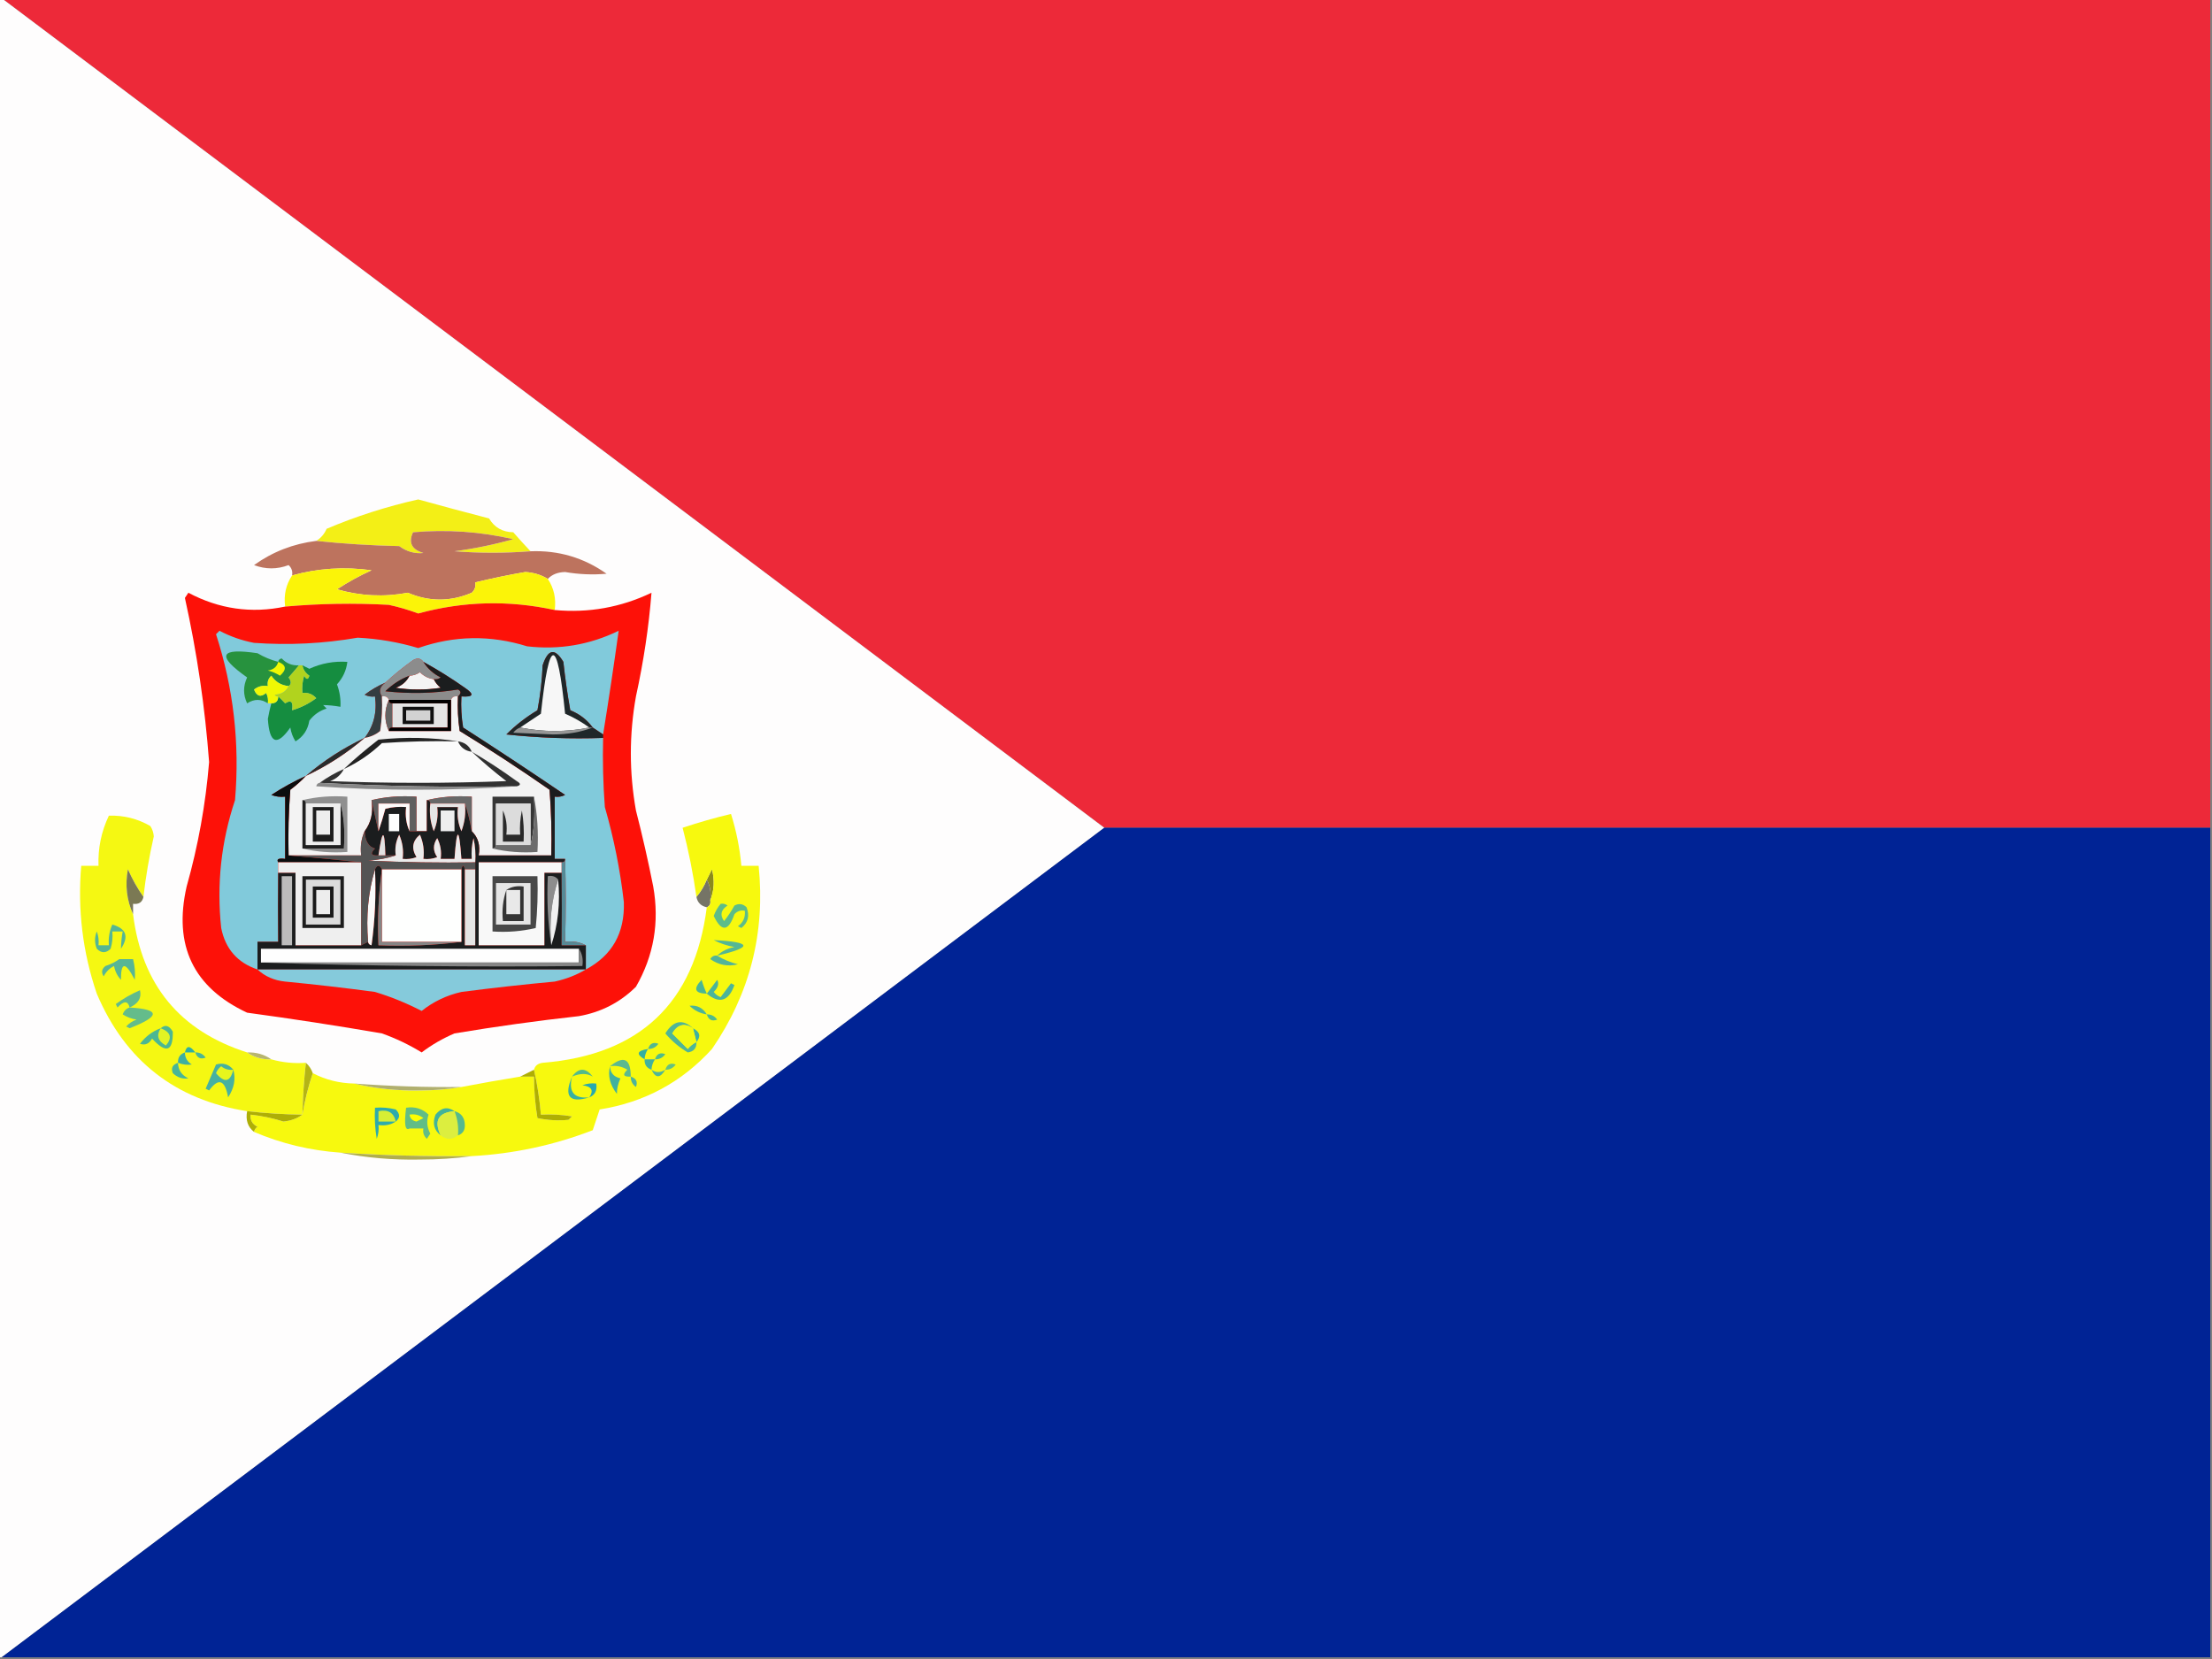 <?xml version="1.0" encoding="UTF-8"?>
<!DOCTYPE svg PUBLIC "-//W3C//DTD SVG 1.1//EN" "http://www.w3.org/Graphics/SVG/1.1/DTD/svg11.dtd">
<svg xmlns="http://www.w3.org/2000/svg" version="1.1" width="640px" height="480px" style="shape-rendering:geometricPrecision; text-rendering:geometricPrecision; image-rendering:optimizeQuality; fill-rule:evenodd; clip-rule:evenodd" xmlns:xlink="http://www.w3.org/1999/xlink">
<rect width="100%" height="100%" fill="#808080" stroke="none"/>
<g><path style="opacity:1" fill="#ed2939" d="M 0.5,-0.5 C 213.5,-0.5 426.5,-0.5 639.5,-0.5C 639.5,79.5 639.5,159.5 639.5,239.5C 532.833,239.5 426.167,239.5 319.5,239.5C 213.143,159.469 106.81,79.469 0.5,-0.5 Z"/></g>
<g><path style="opacity:1" fill="#fefdfd" d="M -0.5,-0.5 C -0.167,-0.5 0.167,-0.5 0.5,-0.5C 106.81,79.469 213.143,159.469 319.5,239.5C 213.167,319.5 106.833,399.5 0.5,479.5C 0.167,479.5 -0.167,479.5 -0.5,479.5C -0.5,319.5 -0.5,159.5 -0.5,-0.5 Z"/></g>
<g><path style="opacity:1" fill="#f3ef16" d="M 153.5,159.5 C 146.13,160.062 138.797,160.062 131.5,159.5C 137.326,158.73 142.993,157.563 148.5,156C 138.951,153.811 129.285,153.144 119.5,154C 118.11,156.994 119.11,158.994 122.5,160C 119.983,160.257 117.65,159.59 115.5,158C 107.323,157.829 99.323,157.329 91.5,156.5C 92.837,155.685 93.837,154.518 94.5,153C 103.014,149.385 111.848,146.552 121,144.5C 127.816,146.386 134.649,148.22 141.5,150C 143.056,152.614 145.39,153.947 148.5,154C 150.194,155.935 151.861,157.769 153.5,159.5 Z"/></g>
<g><path style="opacity:1" fill="#bd735e" d="M 153.5,159.5 C 161.586,159.187 168.92,161.354 175.5,166C 171.498,166.359 167.498,166.192 163.5,165.5C 161.36,165.556 159.694,166.223 158.5,167.5C 156.616,166.325 154.449,165.658 152,165.5C 147.149,166.338 142.316,167.338 137.5,168.5C 137.719,169.675 137.386,170.675 136.5,171.5C 130.332,174.133 124.166,174.133 118,171.5C 111.102,172.794 104.268,172.461 97.5,170.5C 100.705,168.398 104.038,166.565 107.5,165C 99.565,163.922 91.898,164.422 84.5,166.5C 84.719,165.325 84.386,164.325 83.5,163.5C 80.177,164.757 76.844,164.757 73.5,163.5C 78.865,159.653 84.865,157.32 91.5,156.5C 99.323,157.329 107.323,157.829 115.5,158C 117.65,159.59 119.983,160.257 122.5,160C 119.11,158.994 118.11,156.994 119.5,154C 129.285,153.144 138.951,153.811 148.5,156C 142.993,157.563 137.326,158.73 131.5,159.5C 138.797,160.062 146.13,160.062 153.5,159.5 Z"/></g>
<g><path style="opacity:1" fill="#fbf408" d="M 158.5,167.5 C 160.268,170.162 160.935,173.162 160.5,176.5C 147.241,173.606 134.075,173.939 121,177.5C 118.226,176.464 115.393,175.631 112.5,175C 102.488,174.453 92.488,174.62 82.5,175.5C 82.065,172.162 82.732,169.162 84.5,166.5C 91.898,164.422 99.565,163.922 107.5,165C 104.038,166.565 100.705,168.398 97.5,170.5C 104.268,172.461 111.102,172.794 118,171.5C 124.166,174.133 130.332,174.133 136.5,171.5C 137.386,170.675 137.719,169.675 137.5,168.5C 142.316,167.338 147.149,166.338 152,165.5C 154.449,165.658 156.616,166.325 158.5,167.5 Z"/></g>
<g><path style="opacity:1" fill="#fd1108" d="M 82.5,175.5 C 92.488,174.62 102.488,174.453 112.5,175C 115.393,175.631 118.226,176.464 121,177.5C 134.075,173.939 147.241,173.606 160.5,176.5C 170.312,177.404 179.645,175.737 188.5,171.5C 187.712,181.399 186.212,191.399 184,201.5C 182.033,212.504 182.033,223.504 184,234.5C 185.874,241.788 187.54,249.121 189,256.5C 190.831,266.855 189.164,276.522 184,285.5C 179.423,290.032 173.923,292.866 167.5,294C 155.442,295.337 143.442,297.004 131.5,299C 128.072,300.461 124.905,302.295 122,304.5C 118.38,302.274 114.547,300.44 110.5,299C 97.523,296.765 84.523,294.765 71.5,293C 55.952,285.732 50.119,273.566 54,256.5C 57.326,244.721 59.493,232.721 60.5,220.5C 59.304,204.494 56.971,188.66 53.5,173C 53.833,172.5 54.167,172 54.5,171.5C 63.406,176.228 72.739,177.561 82.5,175.5 Z"/></g>
<g><path style="opacity:1" fill="#81cadb" d="M 174.5,212.5 C 173.5,211.833 172.5,211.167 171.5,210.5C 169.854,208.249 167.687,206.582 165,205.5C 164.17,200.857 163.503,196.19 163,191.5C 160.563,187.413 158.563,187.746 157,192.5C 156.828,196.871 156.328,201.204 155.5,205.5C 152.19,207.482 149.19,209.815 146.5,212.5C 155.81,213.498 165.143,213.832 174.5,213.5C 174.334,220.175 174.5,226.842 175,233.5C 177.605,242.533 179.439,251.699 180.5,261C 180.789,269.94 177.123,276.44 169.5,280.5C 169.5,278.167 169.5,275.833 169.5,273.5C 167.735,272.539 165.735,272.205 163.5,272.5C 163.744,264.304 163.744,256.304 163.5,248.5C 162.5,248.5 161.5,248.5 160.5,248.5C 160.5,242.5 160.5,236.5 160.5,230.5C 161.552,230.649 162.552,230.483 163.5,230C 153.752,223.376 143.919,216.876 134,210.5C 133.502,207.518 133.335,204.518 133.5,201.5C 136.999,201.741 137.332,200.908 134.5,199C 130.598,196.249 126.598,193.749 122.5,191.5C 121.749,190.427 120.749,190.26 119.5,191C 116.645,193.031 113.978,195.197 111.5,197.5C 109.405,198.412 107.405,199.579 105.5,201C 106.448,201.483 107.448,201.649 108.5,201.5C 109.127,206.071 108.127,210.071 105.5,213.5C 99.314,216.422 93.648,220.089 88.5,224.5C 85.06,226.055 81.727,227.888 78.5,230C 79.793,230.49 81.127,230.657 82.5,230.5C 82.5,236.5 82.5,242.5 82.5,248.5C 80.599,248.246 79.933,248.58 80.5,249.5C 80.5,250.5 80.5,251.5 80.5,252.5C 80.432,258.858 80.432,265.525 80.5,272.5C 78.5,272.5 76.5,272.5 74.5,272.5C 74.5,275.167 74.5,277.833 74.5,280.5C 68.707,278.539 65.207,274.539 64,268.5C 62.647,255.882 63.98,243.549 68,231.5C 69.397,215.115 67.564,199.115 62.5,183.5C 62.833,183.167 63.167,182.833 63.5,182.5C 66.656,184.163 69.989,185.33 73.5,186C 83.559,186.719 93.559,186.219 103.5,184.5C 109.459,184.799 115.292,185.799 121,187.5C 131.416,183.861 141.916,183.694 152.5,187C 161.793,188.074 170.627,186.574 179,182.5C 177.616,192.477 176.116,202.477 174.5,212.5 Z"/></g>
<g><path style="opacity:1" fill="#27923e" d="M 80.5,191.5 C 80.56,190.957 80.893,190.624 81.5,190.5C 82.85,191.95 84.516,192.617 86.5,192.5C 85.544,193.659 84.544,194.826 83.5,196C 84.335,197.131 84.335,197.964 83.5,198.5C 81.362,198.297 79.695,197.297 78.5,195.5C 77.614,196.325 77.281,197.325 77.5,198.5C 76.022,198.238 74.689,198.571 73.5,199.5C 74.289,201.488 75.456,201.821 77,200.5C 77.483,201.448 77.65,202.448 77.5,203.5C 75.532,202.181 73.532,202.181 71.5,203.5C 70.327,201.021 70.327,198.521 71.5,196C 62.535,189.69 63.535,187.356 74.5,189C 76.407,190.122 78.407,190.955 80.5,191.5 Z"/></g>
<g><path style="opacity:1" fill="#1f2729" d="M 171.5,210.5 C 172.5,211.167 173.5,211.833 174.5,212.5C 174.5,212.833 174.5,213.167 174.5,213.5C 165.143,213.832 155.81,213.498 146.5,212.5C 149.19,209.815 152.19,207.482 155.5,205.5C 156.328,201.204 156.828,196.871 157,192.5C 158.563,187.746 160.563,187.413 163,191.5C 163.503,196.19 164.17,200.857 165,205.5C 167.687,206.582 169.854,208.249 171.5,210.5 Z"/></g>
<g><path style="opacity:1" fill="#f7f7f7" d="M 170.5,210.5 C 163.833,211.833 157.167,211.833 150.5,210.5C 152.471,209.177 154.471,207.844 156.5,206.5C 158.926,183.928 161.259,183.928 163.5,206.5C 166.024,207.592 168.357,208.926 170.5,210.5 Z"/></g>
<g><path style="opacity:1" fill="#f1f803" d="M 80.5,191.5 C 82.859,192.389 83.025,193.722 81,195.5C 79.933,194.809 78.766,194.309 77.5,194C 79.119,193.764 80.119,192.931 80.5,191.5 Z"/></g>
<g><path style="opacity:1" fill="#158d40" d="M 78.5,203.5 C 79.833,203.5 80.5,202.833 80.5,201.5C 81.151,202.091 81.818,202.757 82.5,203.5C 84.214,202.391 84.881,203.058 84.5,205.5C 87.02,204.768 89.354,203.602 91.5,202C 90.437,200.812 89.103,200.312 87.5,200.5C 87.34,198.801 87.507,197.134 88,195.5C 88.654,196.696 89.154,196.696 89.5,195.5C 88.388,194.735 87.721,193.735 87.5,192.5C 88.15,192.804 88.817,193.137 89.5,193.5C 92.991,191.906 96.658,191.239 100.5,191.5C 100.201,193.973 99.201,196.14 97.5,198C 98.287,200.099 98.62,202.266 98.5,204.5C 96.774,204.185 95.108,204.019 93.5,204C 93.833,204.333 94.167,204.667 94.5,205C 92.469,205.632 90.802,206.799 89.5,208.5C 89.071,211.147 87.738,213.147 85.5,214.5C 84.719,213.271 84.219,211.938 84,210.5C 80.139,216.008 77.972,215.174 77.5,208C 77.773,206.467 78.106,204.967 78.5,203.5 Z"/></g>
<g><path style="opacity:1" fill="#f0f804" d="M 83.5,198.5 C 82.77,200.045 81.437,200.878 79.5,201C 79.728,201.399 80.062,201.565 80.5,201.5C 80.5,202.833 79.833,203.5 78.5,203.5C 78.167,203.5 77.833,203.5 77.5,203.5C 77.65,202.448 77.483,201.448 77,200.5C 75.456,201.821 74.289,201.488 73.5,199.5C 74.689,198.571 76.022,198.238 77.5,198.5C 77.281,197.325 77.614,196.325 78.5,195.5C 79.695,197.297 81.362,198.297 83.5,198.5 Z"/></g>
<g><path style="opacity:1" fill="#f4f4f4" d="M 125.5,196.5 C 125.953,197.458 126.619,198.292 127.5,199C 123.167,199.667 118.833,199.667 114.5,199C 116.324,198.34 117.657,197.173 118.5,195.5C 119.583,195.461 120.583,195.127 121.5,194.5C 122.622,195.63 123.956,196.297 125.5,196.5 Z"/></g>
<g><path style="opacity:1" fill="#b1d31e" d="M 86.5,192.5 C 86.833,192.5 87.167,192.5 87.5,192.5C 87.721,193.735 88.388,194.735 89.5,195.5C 89.154,196.696 88.654,196.696 88,195.5C 87.507,197.134 87.34,198.801 87.5,200.5C 89.103,200.312 90.437,200.812 91.5,202C 89.354,203.602 87.02,204.768 84.5,205.5C 84.881,203.058 84.214,202.391 82.5,203.5C 81.818,202.757 81.151,202.091 80.5,201.5C 80.062,201.565 79.728,201.399 79.5,201C 81.437,200.878 82.77,200.045 83.5,198.5C 84.335,197.964 84.335,197.131 83.5,196C 84.544,194.826 85.544,193.659 86.5,192.5 Z"/></g>
<g><path style="opacity:1" fill="#8c8c8c" d="M 122.5,191.5 C 123.716,193.451 125.382,194.951 127.5,196C 126.906,196.464 126.239,196.631 125.5,196.5C 123.956,196.297 122.622,195.63 121.5,194.5C 120.583,195.127 119.583,195.461 118.5,195.5C 115.884,196.48 113.551,197.98 111.5,200C 118.55,200.797 125.55,200.63 132.5,199.5C 133.463,199.97 133.463,200.637 132.5,201.5C 131.508,201.328 130.842,201.662 130.5,202.5C 124.5,202.5 118.5,202.5 112.5,202.5C 112.158,201.662 111.492,201.328 110.5,201.5C 109.529,200.038 109.862,198.705 111.5,197.5C 113.978,195.197 116.645,193.031 119.5,191C 120.749,190.26 121.749,190.427 122.5,191.5 Z"/></g>
<g><path style="opacity:1" fill="#343d40" d="M 111.5,197.5 C 109.862,198.705 109.529,200.038 110.5,201.5C 110.665,204.85 110.498,208.183 110,211.5C 108.67,212.582 107.17,213.249 105.5,213.5C 108.127,210.071 109.127,206.071 108.5,201.5C 107.448,201.649 106.448,201.483 105.5,201C 107.405,199.579 109.405,198.412 111.5,197.5 Z"/></g>
<g><path style="opacity:1" fill="#969696" d="M 150.5,210.5 C 157.167,211.833 163.833,211.833 170.5,210.5C 170.833,210.5 171.167,210.5 171.5,210.5C 168.062,211.823 164.229,212.49 160,212.5C 156.167,212.333 152.333,212.167 148.5,212C 149.044,211.283 149.711,210.783 150.5,210.5 Z"/></g>
<g><path style="opacity:1" fill="#f3f3f3" d="M 110.5,201.5 C 111.492,201.328 112.158,201.662 112.5,202.5C 111.167,205.5 111.167,208.5 112.5,211.5C 118.5,211.5 124.5,211.5 130.5,211.5C 130.5,208.5 130.5,205.5 130.5,202.5C 130.842,201.662 131.508,201.328 132.5,201.5C 132.335,204.85 132.502,208.183 133,211.5C 141.838,216.918 150.504,222.585 159,228.5C 159.5,234.825 159.666,241.158 159.5,247.5C 152.5,247.5 145.5,247.5 138.5,247.5C 139.01,244.612 138.344,242.279 136.5,240.5C 136.5,237.167 136.5,233.833 136.5,230.5C 131.968,230.182 127.634,230.515 123.5,231.5C 123.5,234.5 123.5,237.5 123.5,240.5C 122.5,240.5 121.5,240.5 120.5,240.5C 120.5,237.167 120.5,233.833 120.5,230.5C 115.968,230.182 111.634,230.515 107.5,231.5C 108.055,235.012 107.388,238.012 105.5,240.5C 104.532,242.607 104.198,244.941 104.5,247.5C 97.5,247.5 90.5,247.5 83.5,247.5C 83.334,241.158 83.501,234.825 84,228.5C 85.667,227.267 87.167,225.933 88.5,224.5C 94.686,221.578 100.352,217.911 105.5,213.5C 107.17,213.249 108.67,212.582 110,211.5C 110.498,208.183 110.665,204.85 110.5,201.5 Z"/></g>
<g><path style="opacity:1" fill="#e4e4e4" d="M 113.5,203.5 C 118.833,203.5 124.167,203.5 129.5,203.5C 129.5,205.833 129.5,208.167 129.5,210.5C 124.167,210.5 118.833,210.5 113.5,210.5C 113.5,208.167 113.5,205.833 113.5,203.5 Z"/></g>
<g><path style="opacity:1" fill="#101010" d="M 116.5,204.5 C 119.5,204.5 122.5,204.5 125.5,204.5C 125.5,206.167 125.5,207.833 125.5,209.5C 122.5,209.5 119.5,209.5 116.5,209.5C 116.5,207.833 116.5,206.167 116.5,204.5 Z"/></g>
<g><path style="opacity:1" fill="#d2d2d2" d="M 117.5,205.5 C 119.833,205.5 122.167,205.5 124.5,205.5C 124.5,206.5 124.5,207.5 124.5,208.5C 122.167,208.5 119.833,208.5 117.5,208.5C 117.5,207.5 117.5,206.5 117.5,205.5 Z"/></g>
<g><path style="opacity:1" fill="#646464" d="M 112.5,202.5 C 112.5,203.167 112.833,203.5 113.5,203.5C 113.5,205.833 113.5,208.167 113.5,210.5C 112.833,210.5 112.5,210.833 112.5,211.5C 111.167,208.5 111.167,205.5 112.5,202.5 Z"/></g>
<g><path style="opacity:1" fill="#000000" d="M 112.5,202.5 C 118.5,202.5 124.5,202.5 130.5,202.5C 130.5,205.5 130.5,208.5 130.5,211.5C 124.5,211.5 118.5,211.5 112.5,211.5C 112.5,210.833 112.833,210.5 113.5,210.5C 118.833,210.5 124.167,210.5 129.5,210.5C 129.5,208.167 129.5,205.833 129.5,203.5C 124.167,203.5 118.833,203.5 113.5,203.5C 112.833,203.5 112.5,203.167 112.5,202.5 Z"/></g>
<g><path style="opacity:1" fill="#272c2d" d="M 105.5,213.5 C 100.352,217.911 94.686,221.578 88.5,224.5C 93.648,220.089 99.314,216.422 105.5,213.5 Z"/></g>
<g><path style="opacity:1" fill="#fbfbfb" d="M 132.5,214.5 C 133.262,216.262 134.596,217.262 136.5,217.5C 139.642,220.469 142.975,223.302 146.5,226C 129.5,226.667 112.5,226.667 95.5,226C 97.324,225.34 98.657,224.173 99.5,222.5C 103.542,220.638 107.208,218.138 110.5,215C 117.826,214.5 125.159,214.334 132.5,214.5 Z"/></g>
<g><path style="opacity:1" fill="#2d2d2d" d="M 132.5,214.5 C 134.404,214.738 135.738,215.738 136.5,217.5C 134.596,217.262 133.262,216.262 132.5,214.5 Z"/></g>
<g><path style="opacity:1" fill="#222222" d="M 132.5,214.5 C 125.159,214.334 117.826,214.5 110.5,215C 107.208,218.138 103.542,220.638 99.5,222.5C 102.642,219.531 105.975,216.698 109.5,214C 117.345,213.178 125.011,213.344 132.5,214.5 Z"/></g>
<g><path style="opacity:1" fill="#313131" d="M 136.5,217.5 C 140.933,220.084 145.266,222.918 149.5,226C 150.738,226.69 150.738,227.19 149.5,227.5C 130.326,227.83 111.326,227.497 92.5,226.5C 94.698,224.902 97.031,223.569 99.5,222.5C 98.657,224.173 97.324,225.34 95.5,226C 112.5,226.667 129.5,226.667 146.5,226C 142.975,223.302 139.642,220.469 136.5,217.5 Z"/></g>
<g><path style="opacity:1" fill="#888888" d="M 92.5,226.5 C 111.326,227.497 130.326,227.83 149.5,227.5C 130.329,228.828 110.996,228.828 91.5,227.5C 91.624,226.893 91.957,226.56 92.5,226.5 Z"/></g>
<g><path style="opacity:1" fill="#0a0d0e" d="M 88.5,224.5 C 87.167,225.933 85.667,227.267 84,228.5C 83.501,234.825 83.334,241.158 83.5,247.5C 91.073,248.134 98.073,248.801 104.5,249.5C 96.5,249.5 88.5,249.5 80.5,249.5C 79.933,248.58 80.599,248.246 82.5,248.5C 82.5,242.5 82.5,236.5 82.5,230.5C 81.127,230.657 79.793,230.49 78.5,230C 81.727,227.888 85.06,226.055 88.5,224.5 Z"/></g>
<g><path style="opacity:1" fill="#1b1d1e" d="M 122.5,191.5 C 126.598,193.749 130.598,196.249 134.5,199C 137.332,200.908 136.999,201.741 133.5,201.5C 133.335,204.518 133.502,207.518 134,210.5C 143.919,216.876 153.752,223.376 163.5,230C 162.552,230.483 161.552,230.649 160.5,230.5C 160.5,236.5 160.5,242.5 160.5,248.5C 161.5,248.5 162.5,248.5 163.5,248.5C 163.5,249.167 163.167,249.5 162.5,249.5C 154.5,249.5 146.5,249.5 138.5,249.5C 138.5,257.5 138.5,265.5 138.5,273.5C 144.833,273.5 151.167,273.5 157.5,273.5C 157.5,266.5 157.5,259.5 157.5,252.5C 159.167,252.5 160.833,252.5 162.5,252.5C 162.564,259.192 162.564,266.192 162.5,273.5C 164.833,273.5 167.167,273.5 169.5,273.5C 169.5,275.833 169.5,278.167 169.5,280.5C 137.833,280.5 106.167,280.5 74.5,280.5C 74.5,277.833 74.5,275.167 74.5,272.5C 76.5,272.5 78.5,272.5 80.5,272.5C 80.432,265.525 80.432,258.858 80.5,252.5C 82.167,252.5 83.833,252.5 85.5,252.5C 85.5,259.5 85.5,266.5 85.5,273.5C 91.833,273.5 98.167,273.5 104.5,273.5C 105.167,273.167 105.833,272.833 106.5,272.5C 106.56,273.043 106.893,273.376 107.5,273.5C 108.497,266.197 108.831,258.863 108.5,251.5C 109.167,250.167 109.833,250.167 110.5,251.5C 109.508,258.648 109.175,265.981 109.5,273.5C 117.684,273.826 125.684,273.492 133.5,272.5C 133.5,265.5 133.5,258.5 133.5,251.5C 133.833,250.167 134.167,250.167 134.5,251.5C 134.5,258.833 134.5,266.167 134.5,273.5C 135.5,273.5 136.5,273.5 137.5,273.5C 137.5,266.167 137.5,258.833 137.5,251.5C 137.5,250.833 137.5,250.167 137.5,249.5C 137.663,247.143 137.497,244.81 137,242.5C 136.505,244.473 136.338,246.473 136.5,248.5C 135.5,248.5 134.5,248.5 133.5,248.5C 132.833,239.167 132.167,239.167 131.5,248.5C 130.167,248.5 128.833,248.5 127.5,248.5C 127.799,246.396 127.466,244.396 126.5,242.5C 125.24,244.353 125.24,246.186 126.5,248C 125.207,248.49 123.873,248.657 122.5,248.5C 122.808,246.076 122.474,243.743 121.5,241.5C 119.306,243.315 118.972,245.482 120.5,248C 119.207,248.49 117.873,248.657 116.5,248.5C 116.808,246.076 116.474,243.743 115.5,241.5C 114.534,243.396 114.201,245.396 114.5,247.5C 113.5,247.5 112.5,247.5 111.5,247.5C 111.294,239.699 110.628,239.699 109.5,247.5C 107.352,247.611 107.019,246.944 108.5,245.5C 106.659,245.032 105.659,243.366 105.5,240.5C 107.388,238.012 108.055,235.012 107.5,231.5C 108.167,234.5 108.833,237.5 109.5,240.5C 110.216,238.444 110.883,236.277 111.5,234C 113.473,233.505 115.473,233.338 117.5,233.5C 117.198,236.059 117.532,238.393 118.5,240.5C 119.167,240.5 119.833,240.5 120.5,240.5C 121.5,240.5 122.5,240.5 123.5,240.5C 123.5,237.5 123.5,234.5 123.5,231.5C 124.167,231.5 124.5,231.833 124.5,232.5C 124.187,235.247 124.52,237.914 125.5,240.5C 126.474,238.257 126.808,235.924 126.5,233.5C 128.5,233.5 130.5,233.5 132.5,233.5C 132.192,235.924 132.526,238.257 133.5,240.5C 134.48,237.914 134.813,235.247 134.5,232.5C 135.252,234.57 135.918,237.237 136.5,240.5C 138.344,242.279 139.01,244.612 138.5,247.5C 145.5,247.5 152.5,247.5 159.5,247.5C 159.666,241.158 159.5,234.825 159,228.5C 150.504,222.585 141.838,216.918 133,211.5C 132.502,208.183 132.335,204.85 132.5,201.5C 133.463,200.637 133.463,199.97 132.5,199.5C 125.55,200.63 118.55,200.797 111.5,200C 113.551,197.98 115.884,196.48 118.5,195.5C 117.657,197.173 116.324,198.34 114.5,199C 118.833,199.667 123.167,199.667 127.5,199C 126.619,198.292 125.953,197.458 125.5,196.5C 126.239,196.631 126.906,196.464 127.5,196C 125.382,194.951 123.716,193.451 122.5,191.5 Z"/></g>
<g><path style="opacity:1" fill="#686868" d="M 123.5,231.5 C 127.634,230.515 131.968,230.182 136.5,230.5C 136.5,233.833 136.5,237.167 136.5,240.5C 135.918,237.237 135.252,234.57 134.5,232.5C 131.167,232.5 127.833,232.5 124.5,232.5C 124.5,231.833 124.167,231.5 123.5,231.5 Z"/></g>
<g><path style="opacity:1" fill="#8f8f8f" d="M 87.5,231.5 C 91.634,230.515 95.968,230.182 100.5,230.5C 100.5,235.833 100.5,241.167 100.5,246.5C 95.968,246.818 91.634,246.485 87.5,245.5C 91.5,245.5 95.5,245.5 99.5,245.5C 99.835,240.393 99.501,236.06 98.5,232.5C 95.167,232.5 91.833,232.5 88.5,232.5C 88.5,231.833 88.167,231.5 87.5,231.5 Z"/></g>
<g><path style="opacity:1" fill="#5f5f5f" d="M 107.5,231.5 C 111.634,230.515 115.968,230.182 120.5,230.5C 120.5,233.833 120.5,237.167 120.5,240.5C 119.833,240.5 119.167,240.5 118.5,240.5C 118.5,237.833 118.5,235.167 118.5,232.5C 115.5,232.5 112.5,232.5 109.5,232.5C 109.5,235.167 109.5,237.833 109.5,240.5C 108.833,237.5 108.167,234.5 107.5,231.5 Z"/></g>
<g><path style="opacity:1" fill="#363636" d="M 154.5,230.5 C 154.834,235.937 154.501,240.604 153.5,244.5C 153.5,240.5 153.5,236.5 153.5,232.5C 150.167,232.5 146.833,232.5 143.5,232.5C 143.5,236.5 143.5,240.5 143.5,244.5C 143.5,245.167 143.167,245.5 142.5,245.5C 142.5,240.5 142.5,235.5 142.5,230.5C 146.5,230.5 150.5,230.5 154.5,230.5 Z"/></g>
<g><path style="opacity:1" fill="#fbfbfb" d="M 118.5,240.5 C 117.532,238.393 117.198,236.059 117.5,233.5C 115.473,233.338 113.473,233.505 111.5,234C 110.883,236.277 110.216,238.444 109.5,240.5C 109.5,237.833 109.5,235.167 109.5,232.5C 112.5,232.5 115.5,232.5 118.5,232.5C 118.5,235.167 118.5,237.833 118.5,240.5 Z"/></g>
<g><path style="opacity:1" fill="#e5e5e5" d="M 124.5,232.5 C 127.833,232.5 131.167,232.5 134.5,232.5C 134.813,235.247 134.48,237.914 133.5,240.5C 132.526,238.257 132.192,235.924 132.5,233.5C 130.5,233.5 128.5,233.5 126.5,233.5C 126.808,235.924 126.474,238.257 125.5,240.5C 124.52,237.914 124.187,235.247 124.5,232.5 Z"/></g>
<g><path style="opacity:1" fill="#dcdcdc" d="M 153.5,244.5 C 150.167,244.5 146.833,244.5 143.5,244.5C 143.5,240.5 143.5,236.5 143.5,232.5C 146.833,232.5 150.167,232.5 153.5,232.5C 153.5,236.5 153.5,240.5 153.5,244.5 Z"/></g>
<g><path style="opacity:1" fill="#fefffe" d="M 112.5,235.5 C 113.5,235.5 114.5,235.5 115.5,235.5C 115.5,237.167 115.5,238.833 115.5,240.5C 114.5,240.5 113.5,240.5 112.5,240.5C 112.5,238.833 112.5,237.167 112.5,235.5 Z"/></g>
<g><path style="opacity:1" fill="#eeeeee" d="M 127.5,234.5 C 128.833,234.5 130.167,234.5 131.5,234.5C 131.5,236.5 131.5,238.5 131.5,240.5C 130.167,240.5 128.833,240.5 127.5,240.5C 127.5,238.5 127.5,236.5 127.5,234.5 Z"/></g>
<g><path style="opacity:1" fill="#002395" d="M 319.5,239.5 C 426.167,239.5 532.833,239.5 639.5,239.5C 639.5,319.5 639.5,399.5 639.5,479.5C 426.5,479.5 213.5,479.5 0.5,479.5C 106.833,399.5 213.167,319.5 319.5,239.5 Z"/></g>
<g><path style="opacity:1" fill="#ebebeb" d="M 137.5,249.5 C 127.161,249.666 116.828,249.5 106.5,249C 109.365,248.817 112.031,248.317 114.5,247.5C 114.201,245.396 114.534,243.396 115.5,241.5C 116.474,243.743 116.808,246.076 116.5,248.5C 117.873,248.657 119.207,248.49 120.5,248C 118.972,245.482 119.306,243.315 121.5,241.5C 122.474,243.743 122.808,246.076 122.5,248.5C 123.873,248.657 125.207,248.49 126.5,248C 125.24,246.186 125.24,244.353 126.5,242.5C 127.466,244.396 127.799,246.396 127.5,248.5C 128.833,248.5 130.167,248.5 131.5,248.5C 132.167,239.167 132.833,239.167 133.5,248.5C 134.5,248.5 135.5,248.5 136.5,248.5C 136.338,246.473 136.505,244.473 137,242.5C 137.497,244.81 137.663,247.143 137.5,249.5 Z"/></g>
<g><path style="opacity:1" fill="#2a2a2a" d="M 145.5,234.5 C 146.468,236.607 146.802,238.941 146.5,241.5C 147.833,241.5 149.167,241.5 150.5,241.5C 150.337,239.143 150.503,236.81 151,234.5C 151.498,237.482 151.665,240.482 151.5,243.5C 149.5,243.5 147.5,243.5 145.5,243.5C 145.5,240.5 145.5,237.5 145.5,234.5 Z"/></g>
<g><path style="opacity:1" fill="#202020" d="M 87.5,231.5 C 88.167,231.5 88.5,231.833 88.5,232.5C 88.5,236.5 88.5,240.5 88.5,244.5C 91.833,244.5 95.167,244.5 98.5,244.5C 98.5,240.5 98.5,236.5 98.5,232.5C 99.501,236.06 99.835,240.393 99.5,245.5C 95.5,245.5 91.5,245.5 87.5,245.5C 87.5,240.833 87.5,236.167 87.5,231.5 Z"/></g>
<g><path style="opacity:1" fill="#eeeeee" d="M 88.5,232.5 C 91.833,232.5 95.167,232.5 98.5,232.5C 98.5,236.5 98.5,240.5 98.5,244.5C 95.167,244.5 91.833,244.5 88.5,244.5C 88.5,240.5 88.5,236.5 88.5,232.5 Z"/></g>
<g><path style="opacity:1" fill="#1d1d1d" d="M 90.5,233.5 C 92.5,233.5 94.5,233.5 96.5,233.5C 96.5,236.833 96.5,240.167 96.5,243.5C 94.5,243.5 92.5,243.5 90.5,243.5C 90.5,240.167 90.5,236.833 90.5,233.5 Z"/></g>
<g><path style="opacity:1" fill="#eeeeee" d="M 91.5,234.5 C 92.833,234.5 94.167,234.5 95.5,234.5C 95.5,236.833 95.5,239.167 95.5,241.5C 94.167,241.5 92.833,241.5 91.5,241.5C 91.5,239.167 91.5,236.833 91.5,234.5 Z"/></g>
<g><path style="opacity:1" fill="#e2e2e2" d="M 111.5,247.5 C 110.833,247.5 110.167,247.5 109.5,247.5C 110.628,239.699 111.294,239.699 111.5,247.5 Z"/></g>
<g><path style="opacity:1" fill="#6c6c6c" d="M 154.5,230.5 C 155.488,235.64 155.821,240.974 155.5,246.5C 150.968,246.818 146.634,246.485 142.5,245.5C 143.167,245.5 143.5,245.167 143.5,244.5C 146.833,244.5 150.167,244.5 153.5,244.5C 154.501,240.604 154.834,235.937 154.5,230.5 Z"/></g>
<g><path style="opacity:1" fill="#efefef" d="M 80.5,249.5 C 88.5,249.5 96.5,249.5 104.5,249.5C 104.5,257.5 104.5,265.5 104.5,273.5C 98.167,273.5 91.833,273.5 85.5,273.5C 85.5,266.5 85.5,259.5 85.5,252.5C 83.833,252.5 82.167,252.5 80.5,252.5C 80.5,251.5 80.5,250.5 80.5,249.5 Z"/></g>
<g><path style="opacity:1" fill="#f8f8f8" d="M 162.5,249.5 C 162.5,250.5 162.5,251.5 162.5,252.5C 160.833,252.5 159.167,252.5 157.5,252.5C 157.5,259.5 157.5,266.5 157.5,273.5C 151.167,273.5 144.833,273.5 138.5,273.5C 138.5,265.5 138.5,257.5 138.5,249.5C 146.5,249.5 154.5,249.5 162.5,249.5 Z"/></g>
<g><path style="opacity:1" fill="#f5f812" d="M 41.5,259.5 C 39.774,257.058 38.274,254.391 37,251.5C 36.16,256.113 36.66,260.446 38.5,264.5C 41.035,284.944 52.035,298.277 71.5,304.5C 73.514,305.924 75.848,306.59 78.5,306.5C 81.728,307.414 85.061,307.747 88.5,307.5C 87.947,312.482 87.613,317.482 87.5,322.5C 82.146,322.431 76.813,322.098 71.5,321.5C 50.748,318.257 36.248,306.923 28,287.5C 23.918,275.514 22.418,263.18 23.5,250.5C 25.167,250.5 26.833,250.5 28.5,250.5C 28.317,245.401 29.317,240.567 31.5,236C 35.771,235.855 39.771,236.855 43.5,239C 44.081,239.893 44.415,240.893 44.5,242C 43.175,247.789 42.175,253.623 41.5,259.5 Z"/></g>
<g><path style="opacity:1" fill="#f9f9f9" d="M 108.5,251.5 C 108.831,258.863 108.497,266.197 107.5,273.5C 106.893,273.376 106.56,273.043 106.5,272.5C 105.872,265.087 106.539,258.087 108.5,251.5 Z"/></g>
<g><path style="opacity:1" fill="#fefffe" d="M 110.5,251.5 C 118.167,251.5 125.833,251.5 133.5,251.5C 133.5,258.5 133.5,265.5 133.5,272.5C 125.833,272.5 118.167,272.5 110.5,272.5C 110.5,265.5 110.5,258.5 110.5,251.5 Z"/></g>
<g><path style="opacity:1" fill="#e5e5e5" d="M 134.5,251.5 C 135.5,251.5 136.5,251.5 137.5,251.5C 137.5,258.833 137.5,266.167 137.5,273.5C 136.5,273.5 135.5,273.5 134.5,273.5C 134.5,266.167 134.5,258.833 134.5,251.5 Z"/></g>
<g><path style="opacity:1" fill="#8a8a1c" d="M 205.5,260.5 C 205.795,258.265 205.461,256.265 204.5,254.5C 204.987,253.527 205.487,252.527 206,251.5C 206.805,254.696 206.638,257.696 205.5,260.5 Z"/></g>
<g><path style="opacity:1" fill="#bcbcbc" d="M 81.5,253.5 C 82.5,253.5 83.5,253.5 84.5,253.5C 84.5,260.167 84.5,266.833 84.5,273.5C 83.5,273.5 82.5,273.5 81.5,273.5C 81.5,266.833 81.5,260.167 81.5,253.5 Z"/></g>
<g><path style="opacity:1" fill="#1d1d1d" d="M 87.5,253.5 C 91.5,253.5 95.5,253.5 99.5,253.5C 99.5,258.5 99.5,263.5 99.5,268.5C 95.5,268.5 91.5,268.5 87.5,268.5C 87.5,263.5 87.5,258.5 87.5,253.5 Z"/></g>
<g><path style="opacity:1" fill="#dbdbdb" d="M 88.5,254.5 C 91.833,254.5 95.167,254.5 98.5,254.5C 98.5,258.833 98.5,263.167 98.5,267.5C 95.167,267.5 91.833,267.5 88.5,267.5C 88.5,263.167 88.5,258.833 88.5,254.5 Z"/></g>
<g><path style="opacity:1" fill="#7b7954" d="M 41.5,259.5 C 41.179,261.048 40.179,261.715 38.5,261.5C 38.5,262.5 38.5,263.5 38.5,264.5C 36.66,260.446 36.16,256.113 37,251.5C 38.274,254.391 39.774,257.058 41.5,259.5 Z"/></g>
<g><path style="opacity:1" fill="#757466" d="M 204.5,254.5 C 205.461,256.265 205.795,258.265 205.5,260.5C 205.672,261.492 205.338,262.158 204.5,262.5C 202.81,262.144 201.81,261.144 201.5,259.5C 202.737,258.035 203.737,256.368 204.5,254.5 Z"/></g>
<g><path style="opacity:1" fill="#181818" d="M 90.5,256.5 C 92.5,256.5 94.5,256.5 96.5,256.5C 96.5,259.5 96.5,262.5 96.5,265.5C 94.5,265.5 92.5,265.5 90.5,265.5C 90.5,262.5 90.5,259.5 90.5,256.5 Z"/></g>
<g><path style="opacity:1" fill="#ededed" d="M 91.5,257.5 C 92.833,257.5 94.167,257.5 95.5,257.5C 95.5,259.833 95.5,262.167 95.5,264.5C 94.167,264.5 92.833,264.5 91.5,264.5C 91.5,262.167 91.5,259.833 91.5,257.5 Z"/></g>
<g><path style="opacity:1" fill="#8d8d8d" d="M 161.5,254.5 C 159.544,260.412 158.877,266.745 159.5,273.5C 158.509,267.021 158.176,260.354 158.5,253.5C 159.791,253.263 160.791,253.596 161.5,254.5 Z"/></g>
<g><path style="opacity:1" fill="#545454" d="M 105.5,240.5 C 105.659,243.366 106.659,245.032 108.5,245.5C 107.019,246.944 107.352,247.611 109.5,247.5C 110.167,247.5 110.833,247.5 111.5,247.5C 112.5,247.5 113.5,247.5 114.5,247.5C 112.031,248.317 109.365,248.817 106.5,249C 116.828,249.5 127.161,249.666 137.5,249.5C 137.5,250.167 137.5,250.833 137.5,251.5C 136.5,251.5 135.5,251.5 134.5,251.5C 134.167,250.167 133.833,250.167 133.5,251.5C 125.833,251.5 118.167,251.5 110.5,251.5C 109.833,250.167 109.167,250.167 108.5,251.5C 106.539,258.087 105.872,265.087 106.5,272.5C 105.833,272.833 105.167,273.167 104.5,273.5C 104.5,265.5 104.5,257.5 104.5,249.5C 98.073,248.801 91.073,248.134 83.5,247.5C 90.5,247.5 97.5,247.5 104.5,247.5C 104.198,244.941 104.532,242.607 105.5,240.5 Z"/></g>
<g><path style="opacity:1" fill="#568a96" d="M 163.5,248.5 C 163.744,256.304 163.744,264.304 163.5,272.5C 165.735,272.205 167.735,272.539 169.5,273.5C 167.167,273.5 164.833,273.5 162.5,273.5C 162.564,266.192 162.564,259.192 162.5,252.5C 162.5,251.5 162.5,250.5 162.5,249.5C 163.167,249.5 163.5,249.167 163.5,248.5 Z"/></g>
<g><path style="opacity:1" fill="#484848" d="M 142.5,253.5 C 146.833,253.5 151.167,253.5 155.5,253.5C 155.666,258.511 155.499,263.511 155,268.5C 150.934,269.464 146.767,269.797 142.5,269.5C 142.5,264.167 142.5,258.833 142.5,253.5 Z"/></g>
<g><path style="opacity:1" fill="#e6e6e6" d="M 143.5,255.5 C 146.833,255.5 150.167,255.5 153.5,255.5C 153.5,259.5 153.5,263.5 153.5,267.5C 150.167,267.5 146.833,267.5 143.5,267.5C 143.5,263.5 143.5,259.5 143.5,255.5 Z"/></g>
<g><path style="opacity:1" fill="#343434" d="M 146.5,257.5 C 147.919,256.549 149.585,256.216 151.5,256.5C 151.5,259.833 151.5,263.167 151.5,266.5C 149.5,266.5 147.5,266.5 145.5,266.5C 145.19,263.287 145.523,260.287 146.5,257.5 Z"/></g>
<g><path style="opacity:1" fill="#e9e9e9" d="M 146.5,257.5 C 147.833,257.5 149.167,257.5 150.5,257.5C 150.5,259.833 150.5,262.167 150.5,264.5C 149.167,264.5 147.833,264.5 146.5,264.5C 146.5,262.167 146.5,259.833 146.5,257.5 Z"/></g>
<g><path style="opacity:1" fill="#f1f1f1" d="M 161.5,254.5 C 162.123,261.255 161.456,267.588 159.5,273.5C 158.877,266.745 159.544,260.412 161.5,254.5 Z"/></g>
<g><path style="opacity:1" fill="#55b694" d="M 32.5,267.5 C 36.522,268.641 37.356,270.975 35,274.5C 35.019,272.893 35.185,271.226 35.5,269.5C 34.5,269.5 33.5,269.5 32.5,269.5C 32.66,271.199 32.493,272.866 32,274.5C 30.667,275.833 29.333,275.833 28,274.5C 27.333,272.833 27.333,271.167 28,269.5C 28.49,270.793 28.657,272.127 28.5,273.5C 29.5,273.5 30.5,273.5 31.5,273.5C 31.325,271.379 31.659,269.379 32.5,267.5 Z"/></g>
<g><path style="opacity:1" fill="#858585" d="M 110.5,251.5 C 110.5,258.5 110.5,265.5 110.5,272.5C 118.167,272.5 125.833,272.5 133.5,272.5C 125.684,273.492 117.684,273.826 109.5,273.5C 109.175,265.981 109.508,258.648 110.5,251.5 Z"/></g>
<g><path style="opacity:1" fill="#fefefe" d="M 167.5,274.5 C 167.5,275.833 167.5,277.167 167.5,278.5C 136.833,278.5 106.167,278.5 75.5,278.5C 75.5,277.167 75.5,275.833 75.5,274.5C 106.167,274.5 136.833,274.5 167.5,274.5 Z"/></g>
<g><path style="opacity:1" fill="#58b695" d="M 34.5,277.5 C 35.833,277.5 37.167,277.5 38.5,277.5C 39.014,279.512 39.181,281.512 39,283.5C 36.291,278.212 34.958,278.212 35,283.5C 33.956,282.377 33.29,281.044 33,279.5C 31.667,280.167 30.667,281.167 30,282.5C 29.251,281.365 29.417,280.365 30.5,279.5C 32.026,279.006 33.359,278.339 34.5,277.5 Z"/></g>
<g><path style="opacity:1" fill="#868686" d="M 167.5,274.5 C 168.451,275.919 168.784,277.585 168.5,279.5C 137.329,279.831 106.329,279.498 75.5,278.5C 106.167,278.5 136.833,278.5 167.5,278.5C 167.5,277.167 167.5,275.833 167.5,274.5 Z"/></g>
<g><path style="opacity:1" fill="#85cadb" d="M 74.5,280.5 C 106.167,280.5 137.833,280.5 169.5,280.5C 166.79,282.108 163.79,283.275 160.5,284C 151.478,284.835 142.478,285.835 133.5,287C 129.214,287.97 125.38,289.803 122,292.5C 117.67,290.252 113.17,288.419 108.5,287C 99.852,285.836 91.185,284.836 82.5,284C 79.334,283.678 76.667,282.511 74.5,280.5 Z"/></g>
<g><path style="opacity:1" fill="#60bb8d" d="M 37.5,291.5 C 37.007,289.51 35.84,289.51 34,291.5C 33.833,291.167 33.667,290.833 33.5,290.5C 35.67,288.914 38.004,287.58 40.5,286.5C 41.016,288.733 40.016,290.4 37.5,291.5 Z"/></g>
<g><path style="opacity:1" fill="#64bc8b" d="M 37.5,291.5 C 46.443,292.029 46.443,294.029 37.5,297.5C 37.167,297.333 36.833,297.167 36.5,297C 37.328,296.085 38.328,295.419 39.5,295C 38.062,294.781 36.729,294.281 35.5,293.5C 35.855,292.478 36.522,291.811 37.5,291.5 Z"/></g>
<g><path style="opacity:1" fill="#4cb793" d="M 46.5,297.5 C 47.793,296.355 48.959,296.689 50,298.5C 50.075,304.255 48.075,304.922 44,300.5C 43.163,302.007 41.996,302.507 40.5,302C 42.114,299.873 44.114,298.373 46.5,297.5 Z"/></g>
<g><path style="opacity:1" fill="#e2f423" d="M 46.5,297.5 C 49.407,298.614 49.907,300.281 48,302.5C 45.676,301.225 45.176,299.558 46.5,297.5 Z"/></g>
<g><path style="opacity:1" fill="#2fafa2" d="M 56.5,304.5 C 55.5,304.5 54.5,304.5 53.5,304.5C 53.957,302.443 54.957,302.443 56.5,304.5 Z"/></g>
<g><path style="opacity:1" fill="#4cb695" d="M 56.5,304.5 C 57.756,304.461 58.756,304.961 59.5,306C 58.002,306.585 57.002,306.085 56.5,304.5 Z"/></g>
<g><path style="opacity:1" fill="#b7b56e" d="M 71.5,304.5 C 74.152,304.41 76.486,305.076 78.5,306.5C 75.848,306.59 73.514,305.924 71.5,304.5 Z"/></g>
<g><path style="opacity:1" fill="#3eafa2" d="M 53.5,304.5 C 53.511,306.017 54.177,307.184 55.5,308C 54.181,308.195 52.847,308.028 51.5,307.5C 51.427,305.973 52.094,304.973 53.5,304.5 Z"/></g>
<g><path style="opacity:1" fill="#49b597" d="M 51.5,307.5 C 51.561,309.592 52.561,311.092 54.5,312C 52.837,312.265 51.337,311.765 50,310.5C 49.415,309.002 49.915,308.002 51.5,307.5 Z"/></g>
<g><path style="opacity:1" fill="#47b1a0" d="M 67.5,309.5 C 68.261,312.152 67.761,314.818 66,317.5C 65.081,312.425 63.248,311.758 60.5,315.5C 60.167,315.333 59.833,315.167 59.5,315C 60.5,312.667 61.5,310.333 62.5,308C 64.535,307.401 66.201,307.901 67.5,309.5 Z"/></g>
<g><path style="opacity:1" fill="#e7f61d" d="M 67.5,309.5 C 66.628,313.089 64.961,313.423 62.5,310.5C 62.808,309.692 63.308,309.025 64,308.5C 65.011,309.337 66.178,309.67 67.5,309.5 Z"/></g>
<g><path style="opacity:1" fill="#f7f90e" d="M 136.5,334.5 C 123.817,334.626 111.15,334.293 98.5,333.5C 89.755,332.881 81.422,330.881 73.5,327.5C 73.611,326.883 73.944,326.383 74.5,326C 73.027,325.29 72.36,324.124 72.5,322.5C 75.722,322.85 78.888,323.517 82,324.5C 84.111,324.299 85.945,323.633 87.5,322.5C 88.177,318.429 89.177,314.429 90.5,310.5C 94.224,312.431 98.224,313.431 102.5,313.5C 108.601,314.972 114.935,315.639 121.5,315.5C 125.681,315.499 129.681,315.166 133.5,314.5C 139.18,313.416 144.846,312.416 150.5,311.5C 151.833,311.5 153.167,311.5 154.5,311.5C 154.505,315.534 154.838,319.534 155.5,323.5C 158.493,324.135 161.493,324.301 164.5,324C 164.833,323.667 165.167,323.333 165.5,323C 162.518,322.502 159.518,322.335 156.5,322.5C 156.116,317.99 155.449,313.657 154.5,309.5C 154.791,308.351 155.624,307.684 157,307.5C 185.109,305.22 200.943,290.22 204.5,262.5C 205.338,262.158 205.672,261.492 205.5,260.5C 206.638,257.696 206.805,254.696 206,251.5C 205.487,252.527 204.987,253.527 204.5,254.5C 203.737,256.368 202.737,258.035 201.5,259.5C 200.551,252.757 199.218,246.09 197.5,239.5C 202.19,237.933 206.856,236.599 211.5,235.5C 213.027,240.314 214.027,245.314 214.5,250.5C 216.167,250.5 217.833,250.5 219.5,250.5C 221.475,269.863 216.975,287.529 206,303.5C 197.262,313.12 186.429,318.954 173.5,321C 172.833,323 172.167,325 171.5,327C 160.256,331.345 148.59,333.845 136.5,334.5 Z"/></g>
<g><path style="opacity:1" fill="#4fb598" d="M 188.5,309.5 C 189.702,310.405 191.036,310.405 192.5,309.5C 190.998,312.022 189.665,312.022 188.5,309.5 Z"/></g>
<g><path style="opacity:1" fill="#53ba8c" d="M 165.5,311.5 C 167.462,308.848 169.462,308.848 171.5,311.5C 169.855,310.495 167.855,310.495 165.5,311.5 Z"/></g>
<g><path style="opacity:1" fill="#65c082" d="M 192.5,309.5 C 193.002,307.915 194.002,307.415 195.5,308C 194.756,309.039 193.756,309.539 192.5,309.5 Z"/></g>
<g><path style="opacity:1" fill="#41b19e" d="M 186.5,306.5 C 187.5,306.5 188.5,306.5 189.5,306.5C 188.89,307.391 188.557,308.391 188.5,309.5C 187.094,309.027 186.427,308.027 186.5,306.5 Z"/></g>
<g><path style="opacity:1" fill="#5cb98f" d="M 182.5,311.5 C 180.352,311.611 180.019,310.944 181.5,309.5C 179.955,308.548 178.288,308.215 176.5,308.5C 180.484,305.278 182.484,306.278 182.5,311.5 Z"/></g>
<g><path style="opacity:1" fill="#52bb8a" d="M 189.5,306.5 C 190.002,304.915 191.002,304.415 192.5,305C 191.756,306.039 190.756,306.539 189.5,306.5 Z"/></g>
<g><path style="opacity:1" fill="#33afa2" d="M 187.5,303.5 C 186.89,304.391 186.557,305.391 186.5,306.5C 183.952,304.987 184.285,303.987 187.5,303.5 Z"/></g>
<g><path style="opacity:1" fill="#53b792" d="M 187.5,303.5 C 188.002,301.915 189.002,301.415 190.5,302C 189.756,303.039 188.756,303.539 187.5,303.5 Z"/></g>
<g><path style="opacity:1" fill="#3fb0a1" d="M 200.5,297.5 C 202.519,298.538 202.853,299.872 201.5,301.5C 201.167,300.167 200.833,298.833 200.5,297.5 Z"/></g>
<g><path style="opacity:1" fill="#4fb597" d="M 200.5,297.5 C 198.037,295.888 196.037,296.388 194.5,299C 196,300.5 197.5,302 199,303.5C 199.708,302.619 200.542,301.953 201.5,301.5C 201.582,303.252 200.749,304.252 199,304.5C 196.551,303.056 194.385,301.222 192.5,299C 194.836,295.237 197.503,294.737 200.5,297.5 Z"/></g>
<g><path style="opacity:1" fill="#f3fa11" d="M 200.5,297.5 C 200.833,298.833 201.167,300.167 201.5,301.5C 200.542,301.953 199.708,302.619 199,303.5C 197.5,302 196,300.5 194.5,299C 196.037,296.388 198.037,295.888 200.5,297.5 Z"/></g>
<g><path style="opacity:1" fill="#4fba8c" d="M 204.5,293.5 C 205.756,293.461 206.756,293.961 207.5,295C 206.002,295.585 205.002,295.085 204.5,293.5 Z"/></g>
<g><path style="opacity:1" fill="#4cb498" d="M 204.5,293.5 C 202.577,293.205 200.91,292.372 199.5,291C 201.668,290.751 203.335,291.584 204.5,293.5 Z"/></g>
<g><path style="opacity:1" fill="#4cb49a" d="M 204.5,287.5 C 205.479,286.235 206.479,284.901 207.5,283.5C 208.105,284.587 207.772,285.754 206.5,287C 207.025,287.692 207.692,288.192 208.5,288.5C 209.5,287.167 210.5,285.833 211.5,284.5C 211.833,284.667 212.167,284.833 212.5,285C 210.825,289.691 208.158,290.524 204.5,287.5 Z"/></g>
<g><path style="opacity:1" fill="#4ab695" d="M 204.5,287.5 C 201.002,287.435 200.502,286.101 203,283.5C 203.41,284.901 203.91,286.234 204.5,287.5 Z"/></g>
<g><path style="opacity:1" fill="#52b499" d="M 207.5,276.5 C 209.277,277.6 211.277,278.434 213.5,279C 210.613,279.723 207.947,279.223 205.5,277.5C 205.957,276.702 206.624,276.369 207.5,276.5 Z"/></g>
<g><path style="opacity:1" fill="#54b794" d="M 207.5,276.5 C 208.842,275.207 210.509,274.374 212.5,274C 210.392,273.64 208.392,272.973 206.5,272C 217.601,272.556 217.935,274.056 207.5,276.5 Z"/></g>
<g><path style="opacity:1" fill="#5dbc89" d="M 208.5,261.5 C 209.239,261.369 209.906,261.536 210.5,262C 208.579,263.241 208.246,264.741 209.5,266.5C 210.624,265.086 211.624,263.586 212.5,262C 213.784,261.316 214.951,261.483 216,262.5C 216.946,264.956 216.446,266.956 214.5,268.5C 214.167,268.333 213.833,268.167 213.5,268C 215.037,266.89 215.703,265.39 215.5,263.5C 214.325,263.281 213.325,263.614 212.5,264.5C 210.753,269.557 208.753,269.724 206.5,265C 206.978,263.697 207.645,262.531 208.5,261.5 Z"/></g>
<g><path style="opacity:1" fill="#41b19f" d="M 176.5,308.5 C 176.574,310.411 177.574,311.578 179.5,312C 178.783,313.652 178.45,315.152 178.5,316.5C 176.472,313.899 175.806,311.232 176.5,308.5 Z"/></g>
<g><path style="opacity:1" fill="#4fb39a" d="M 182.5,311.5 C 184.085,312.002 184.585,313.002 184,314.5C 182.961,313.756 182.461,312.756 182.5,311.5 Z"/></g>
<g><path style="opacity:1" fill="#b0af6e" d="M 102.5,313.5 C 112.815,314.267 123.148,314.601 133.5,314.5C 129.681,315.166 125.681,315.499 121.5,315.5C 114.935,315.639 108.601,314.972 102.5,313.5 Z"/></g>
<g><path style="opacity:1" fill="#b4b416" d="M 88.5,307.5 C 89.401,308.29 90.068,309.29 90.5,310.5C 89.177,314.429 88.177,318.429 87.5,322.5C 87.613,317.482 87.947,312.482 88.5,307.5 Z"/></g>
<g><path style="opacity:1" fill="#38b0a1" d="M 165.5,311.5 C 164.425,315.938 166.092,317.938 170.5,317.5C 164.749,319.256 163.082,317.256 165.5,311.5 Z"/></g>
<g><path style="opacity:1" fill="#29a9ae" d="M 170.5,317.5 C 171.857,315.501 171.19,314.335 168.5,314C 169.793,313.51 171.127,313.343 172.5,313.5C 172.843,315.483 172.176,316.817 170.5,317.5 Z"/></g>
<g><path style="opacity:1" fill="#aeae06" d="M 71.5,321.5 C 76.813,322.098 82.146,322.431 87.5,322.5C 85.945,323.633 84.111,324.299 82,324.5C 78.888,323.517 75.722,322.85 72.5,322.5C 72.36,324.124 73.027,325.29 74.5,326C 73.944,326.383 73.611,326.883 73.5,327.5C 71.692,326.082 71.025,324.082 71.5,321.5 Z"/></g>
<g><path style="opacity:1" fill="#42b39b" d="M 131.5,321.5 C 126.812,321.892 125.478,324.225 127.5,328.5C 125.559,326.989 125.059,324.989 126,322.5C 127.678,320.447 129.511,320.113 131.5,321.5 Z"/></g>
<g><path style="opacity:1" fill="#dcee3f" d="M 131.5,321.5 C 132.369,323.717 132.702,326.05 132.5,328.5C 130.833,329.833 129.167,329.833 127.5,328.5C 125.478,324.225 126.812,321.892 131.5,321.5 Z"/></g>
<g><path style="opacity:1" fill="#afaf03" d="M 154.5,309.5 C 155.449,313.657 156.116,317.99 156.5,322.5C 159.518,322.335 162.518,322.502 165.5,323C 165.167,323.333 164.833,323.667 164.5,324C 161.493,324.301 158.493,324.135 155.5,323.5C 154.838,319.534 154.505,315.534 154.5,311.5C 153.167,311.5 151.833,311.5 150.5,311.5C 151.833,310.833 153.167,310.167 154.5,309.5 Z"/></g>
<g><path style="opacity:1" fill="#55b98f" d="M 131.5,321.5 C 133.439,322.014 134.439,323.347 134.5,325.5C 134.547,327.038 133.88,328.038 132.5,328.5C 132.702,326.05 132.369,323.717 131.5,321.5 Z"/></g>
<g><path style="opacity:1" fill="#2eabac" d="M 114.5,324.5 C 113.081,325.451 111.415,325.784 109.5,325.5C 109.657,326.873 109.49,328.207 109,329.5C 108.502,326.518 108.335,323.518 108.5,320.5C 110.527,320.338 112.527,320.505 114.5,321C 115.791,322.292 115.791,323.458 114.5,324.5 Z"/></g>
<g><path style="opacity:1" fill="#d6ee34" d="M 114.5,324.5 C 112.833,324.5 111.167,324.5 109.5,324.5C 109.5,323.5 109.5,322.5 109.5,321.5C 112.285,320.916 113.952,321.916 114.5,324.5 Z"/></g>
<g><path style="opacity:1" fill="#61bd86" d="M 117.5,320.5 C 120.044,320.104 122.211,320.771 124,322.5C 123.367,324.338 123.534,326.171 124.5,328C 124.167,328.5 123.833,329 123.5,329.5C 122.614,328.675 122.281,327.675 122.5,326.5C 121.167,326.5 119.833,326.5 118.5,326.5C 117.223,327.317 116.89,325.317 117.5,320.5 Z"/></g>
<g><path style="opacity:1" fill="#feff00" d="M 118.5,322.5 C 119.978,322.238 121.311,322.571 122.5,323.5C 121.833,323.833 121.167,324.167 120.5,324.5C 119.287,324.253 118.62,323.586 118.5,322.5 Z"/></g>
<g><path style="opacity:1" fill="#b0ae4e" d="M 98.5,333.5 C 111.15,334.293 123.817,334.626 136.5,334.5C 131.678,335.166 126.678,335.499 121.5,335.5C 113.611,335.656 105.944,334.99 98.5,333.5 Z"/></g>
</svg>
